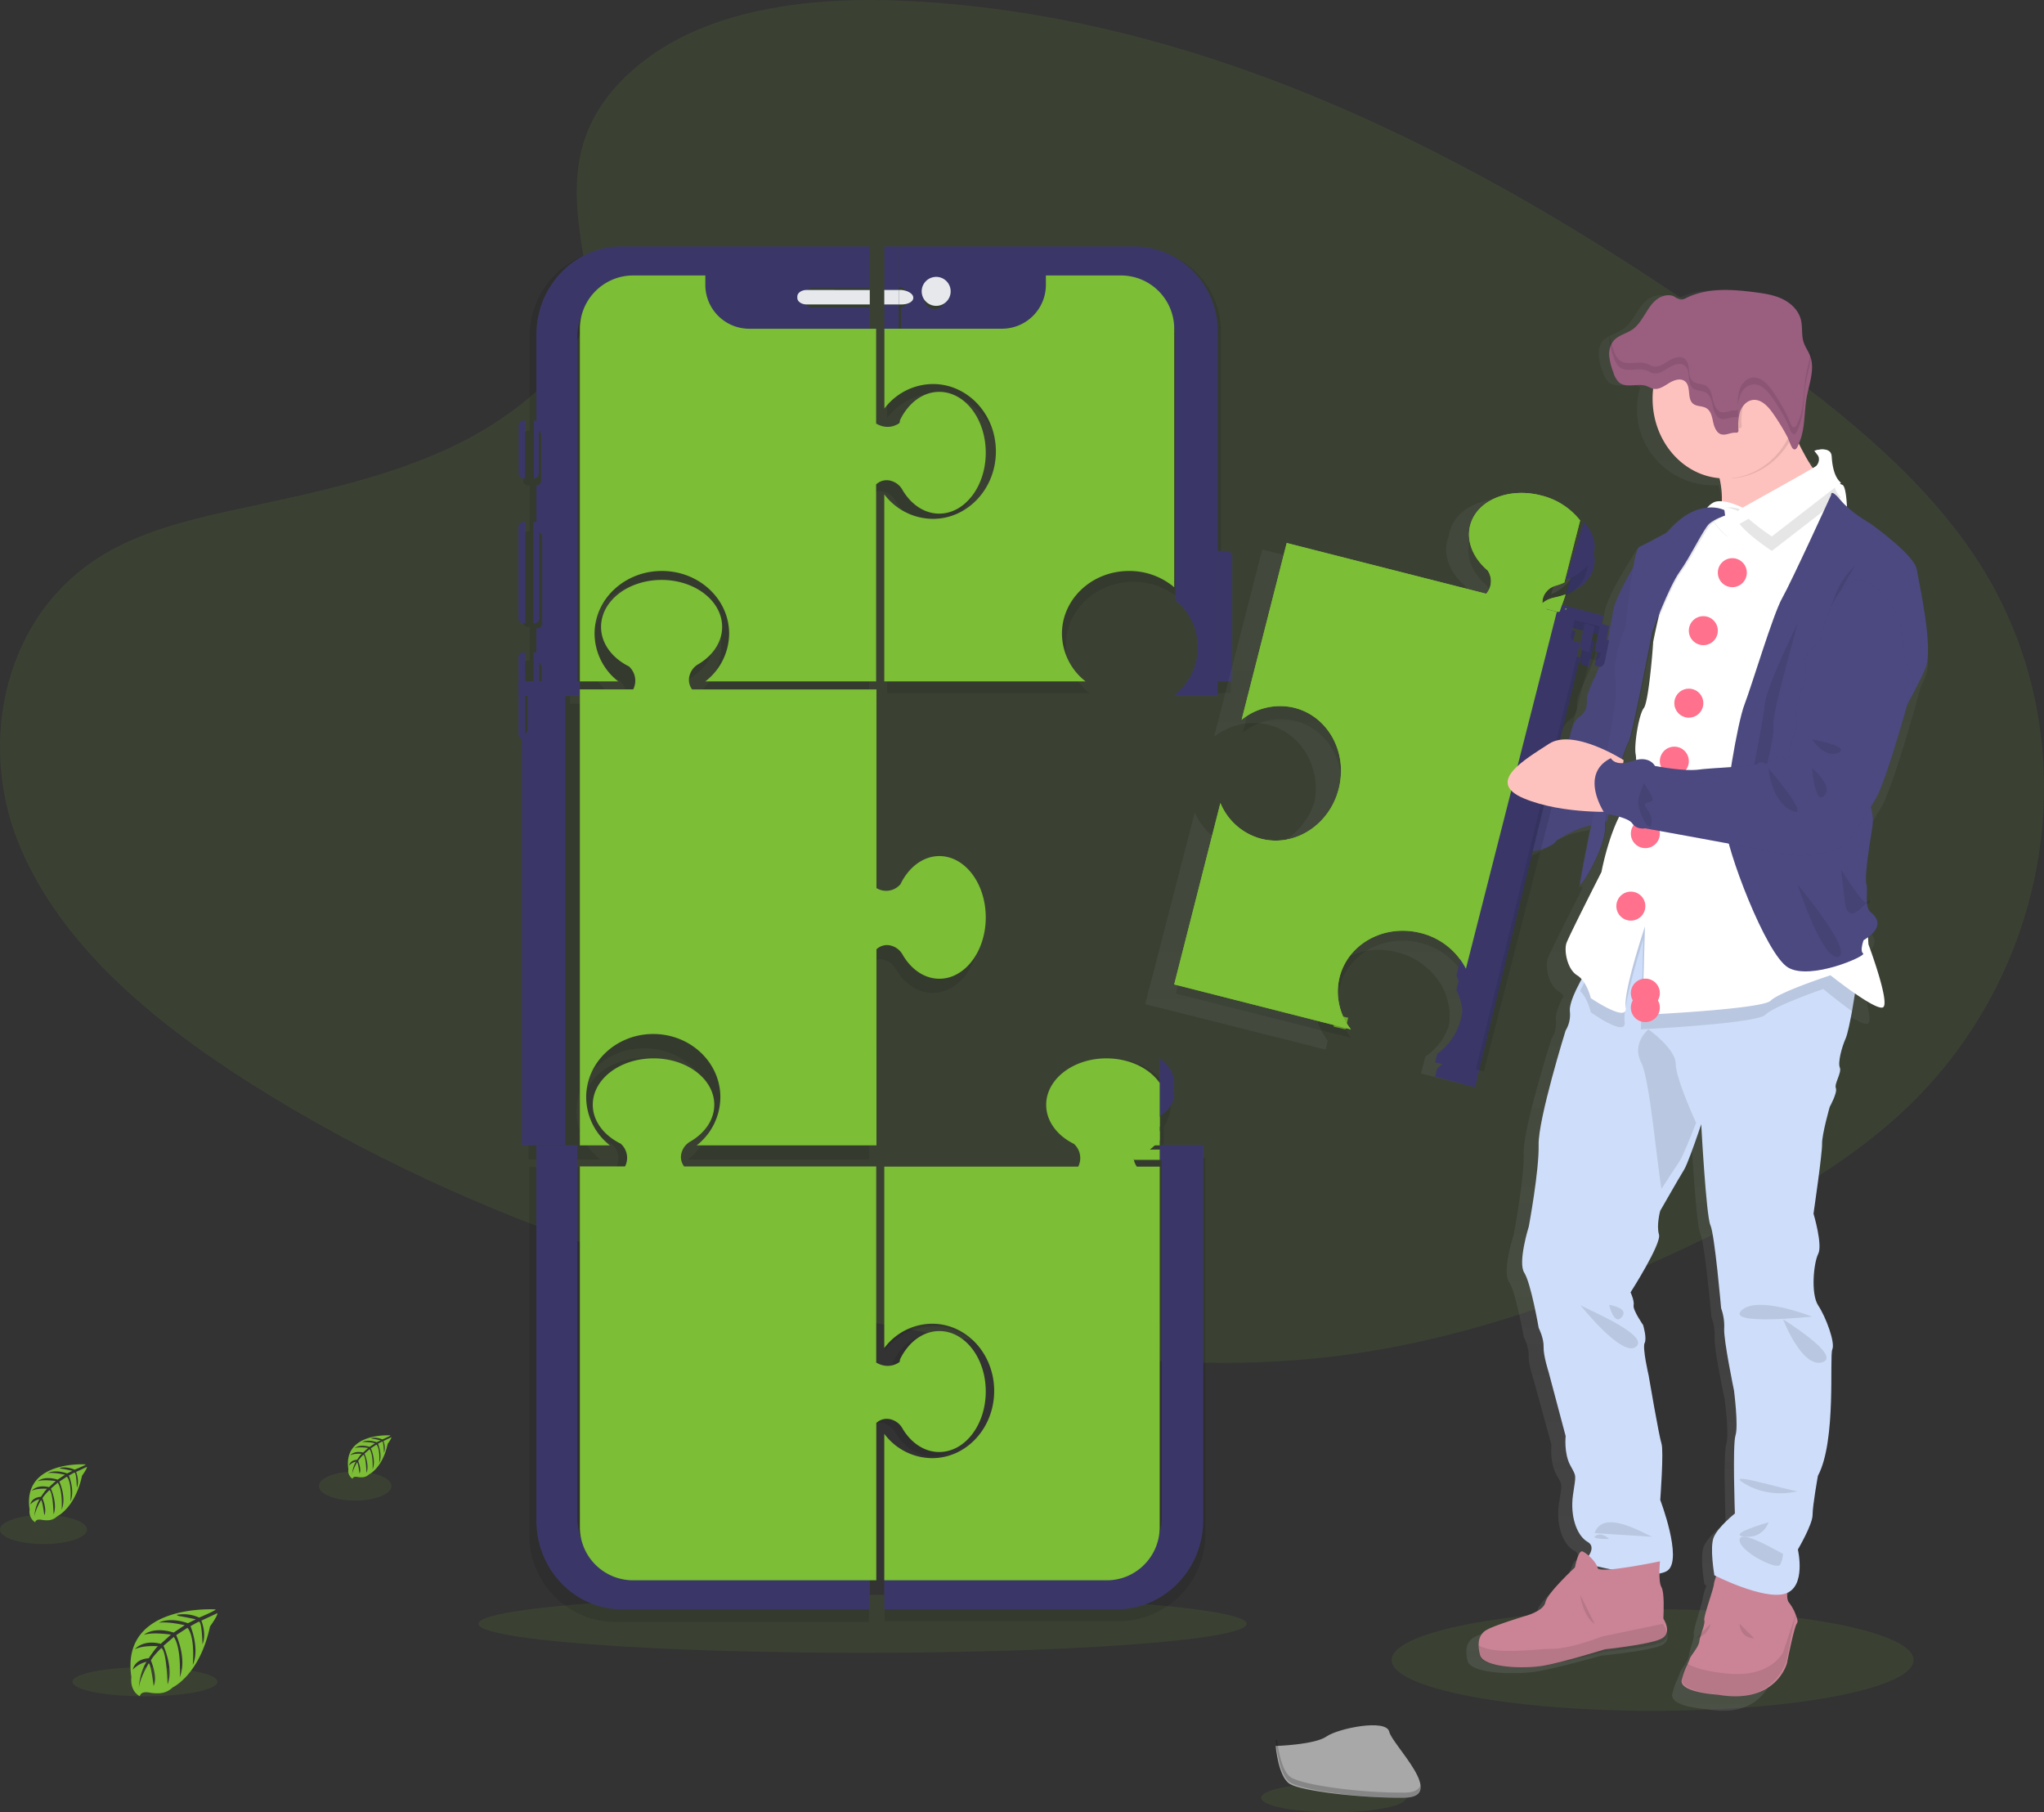 <svg xmlns="http://www.w3.org/2000/svg" width="141" height="125" viewBox="0 0 141 125">
    <rect x="0" y="0" width="141" height="125" fill="#333333" stroke="none"/>
    <defs>
        <linearGradient id="a" x1="50.018%" x2="50.018%" y1="100%" y2=".063%">
            <stop offset="0%" stop-color="gray" stop-opacity=".25"/>
            <stop offset="54%" stop-color="gray" stop-opacity=".12"/>
            <stop offset="100%" stop-color="gray" stop-opacity=".1"/>
        </linearGradient>
        <linearGradient id="b" x1="50.006%" x2="50.006%" y1="99.999%" y2="-.005%">
            <stop offset="0%" stop-color="gray" stop-opacity=".25"/>
            <stop offset="54%" stop-color="gray" stop-opacity=".12"/>
            <stop offset="100%" stop-color="gray" stop-opacity=".1"/>
        </linearGradient>
    </defs>
    <g fill="none" fill-rule="evenodd" transform="translate(-21 -7)">
        <ellipse cx="135" cy="121.5" fill="#7CBE35" opacity=".1" rx="18" ry="3.5"/>
        <ellipse cx="80.5" cy="119" fill="#7CBE35" opacity=".1" rx="26.5" ry="2"/>
        <path fill="#7CBE35" d="M64.535 11.927c4.785-4.324 12.296-5.204 19.127-4.86 21.472 1.078 40.853 11.593 57.618 23.48 6.072 4.31 12.044 8.942 15.983 14.87 8.02 12.064 5.641 28.783-5.51 38.716-3.795 3.386-8.393 5.973-13.116 8.271-8.395 4.087-17.458 7.367-26.982 8.3-6.795.667-13.674.125-20.43-.803-18.872-2.596-37.397-8.335-52.92-18.154-6.81-4.31-13.23-9.66-16.037-16.624-2.807-6.964-1.01-15.796 5.943-19.92 2.885-1.705 6.315-2.474 9.682-3.198 4.955-1.065 9.99-2.115 14.463-4.279 4.62-2.238 10.086-6.562 9.175-11.509-.987-5.312-1.775-9.973 3.004-14.29z" opacity=".1"/>
        <path fill="#7CBE35" d="M46 33h-1"/>
        <g fill="#000" opacity=".1">
            <path d="M82.752 105.79c.59 1.007 1.514 1.656 2.556 1.656 1.779 0 3.226-1.893 3.226-4.229 0-2.336-1.452-4.213-3.226-4.213-.837 0-1.6.42-2.174 1.109a4.18 4.18 0 0 0-.548.862l-.03.183s-.687.59-1.623.048V87.508h-13.32a1.083 1.083 0 0 1-.162-1.008c.1-.314.315-.577.6-.736 1.004-.592 1.652-1.52 1.652-2.566 0-1.786-1.886-3.239-4.212-3.239-2.325 0-4.212 1.448-4.212 3.239 0 .84.42 1.608 1.106 2.183.263.218.55.402.858.55l.018.03a1.32 1.32 0 0 1 .256 1.542H57.51v25.367c0 3.322 2.682 6.014 5.99 6.014h17.438v-13.46c.29-.276.71-.366 1.086-.231.31.098.57.311.728.596z"/>
            <path d="M60.333 86.975h2.086a4.233 4.233 0 0 1-1.645-3.318c0-2.404 2.09-4.352 4.665-4.352 2.576 0 4.667 1.948 4.667 4.352a4.233 4.233 0 0 1-1.646 3.318h12.504V73.46c.291-.273.71-.362 1.086-.231.313.099.575.315.734.603.588 1.007 1.513 1.656 2.556 1.656 1.779 0 3.226-1.892 3.226-4.227 0-2.335-1.441-4.229-3.226-4.229-.839 0-1.602.421-2.175 1.11-.217.263-.4.553-.548.861l-.03.019a1.308 1.308 0 0 1-1.623.217V55.544H68.139a1.083 1.083 0 0 1-.16-1.008 1.28 1.28 0 0 1 .6-.736c1.003-.59 1.65-1.52 1.65-2.566 0-1.786-1.885-3.239-4.21-3.239-2.326 0-4.213 1.448-4.213 3.239 0 .842.42 1.608 1.105 2.184.263.217.551.402.858.55l.019.03a1.32 1.32 0 0 1 .256 1.542h-3.71v-.694h2.74a4.231 4.231 0 0 1-1.644-3.311c0-2.405 2.089-4.354 4.666-4.354 2.578 0 4.665 1.95 4.665 4.354a4.231 4.231 0 0 1-1.65 3.315h11.842V41.17c.29-.275.71-.364 1.088-.23.312.1.574.315.732.603.589 1.007 1.515 1.656 2.556 1.656 1.78 0 3.226-1.892 3.226-4.229 0-2.336-1.44-4.227-3.226-4.227-.838 0-1.602.42-2.175 1.109a4.18 4.18 0 0 0-.548.862l-.03.183s-.686.59-1.623.048V24.187h-17.43c-3.308 0-5.99 2.692-5.99 6.014v6.511h-.09a.352.352 0 0 0-.352.354v3.084c0 .195.157.352.351.353h.091v3.15h-.118a.354.354 0 0 0-.354.353v5.89c.001.195.16.352.354.352h.118v2.314h-.097a.352.352 0 0 0-.352.353v1.897h-.076v3.997a.352.352 0 0 0 .351.353h.105v27.813h2.87z"/>
            <path d="M105.912 46.029a.354.354 0 0 0-.351-.355h-.212v-.387h-.115V29.904a5.794 5.794 0 0 0-1.687-4.09 5.747 5.747 0 0 0-4.074-1.694h-17.28v11.721a4.257 4.257 0 0 1 3.38-1.704c2.412 0 4.37 2.099 4.37 4.687s-1.958 4.686-4.37 4.686a4.254 4.254 0 0 1-3.38-1.704v13.006H96.17a4.242 4.242 0 0 1-1.642-3.32c0-2.408 2.084-4.359 4.657-4.359a4.82 4.82 0 0 1 3.129 1.132 4.127 4.127 0 0 1 1.542 3.22 4.127 4.127 0 0 1-1.542 3.219v.103h3.034v-.01h.563v-8.768zM101.272 86.282V84.74c.063-.093.121-.19.174-.289a2.534 2.534 0 0 0 .172-2.065 2.78 2.78 0 0 0-.346-.675c-.708-1.023-2.107-1.72-3.72-1.72-2.327 0-4.212 1.449-4.212 3.239 0 .842.42 1.609 1.104 2.184.263.217.552.402.859.55l.018.03a1.32 1.32 0 0 1 .257 1.542H82.027v12.646a4.205 4.205 0 0 1 3.344-1.696c2.395 0 4.335 2.097 4.335 4.683 0 2.587-1.94 4.685-4.335 4.685a4.205 4.205 0 0 1-3.344-1.696v10.208h15.55a3.703 3.703 0 0 0 3.695-3.701V87.54v25.107c0 2.049-1.655 3.71-3.696 3.71h-15.55v2.468h16.13c3.308 0 5.99-2.693 5.99-6.015V86.877h-2.874v-.595z"/>
        </g>
        <path fill="#3A3768" d="M64.45 115.476c-2.004 0-3.629-1.695-3.629-3.785V86H58v25.866c0 3.388 2.633 6.134 5.881 6.134H81v-2.517l-16.55-.007z"/>
        <path fill="#7CBE35" d="M82.519 104.922c.31.098.572.31.729.596.587.994 1.507 1.635 2.543 1.635 1.77 0 3.209-1.868 3.209-4.176s-1.438-4.167-3.203-4.167c-.833 0-1.593.414-2.163 1.095-.216.26-.399.546-.545.851l-.03.181s-.684.582-1.615.048v-13.53H68.192a1.063 1.063 0 0 1-.16-.995c.098-.31.312-.57.597-.727.998-.585 1.643-1.502 1.643-2.534 0-1.764-1.877-3.199-4.19-3.199-2.314 0-4.191 1.43-4.191 3.199 0 .83.417 1.588 1.1 2.156.261.215.548.397.853.543l.018.03c.412.397.515 1.015.256 1.523H61v24.884A3.67 3.67 0 0 0 64.677 116h16.772v-10.85a1.059 1.059 0 0 1 1.07-.228z"/>
        <path fill="#3A3768" d="M56.774 54h1v1h-1zM58 54h3v1h-3z"/>
        <path fill="#3A3768" d="M57.812 54h1v1h-1zM57.125 58h.103v-4h-.456v3.608c0 .105.037.206.103.28a.327.327 0 0 0 .25.112z"/>
        <path fill="#3A3768" d="M60 54h-2.602v3.311a.356.356 0 0 1-.108.255.371.371 0 0 1-.261.105H57V86h3V54z"/>
        <path fill="#3A3768" d="M57.812 58h.027a.33.33 0 0 0 .247-.114.418.418 0 0 0 .102-.278V54h-.376v4z"/>
        <path fill="#7CBE35" d="M61.437 82.675c0-2.406 2.072-4.355 4.627-4.355 2.554 0 4.628 1.95 4.628 4.355A4.248 4.248 0 0 1 69.06 86h12.4V72.478a1.056 1.056 0 0 1 1.078-.231c.31.1.57.315.728.603.583 1.008 1.5 1.658 2.535 1.658 1.764 0 3.199-1.894 3.199-4.23 0-2.336-1.429-4.23-3.2-4.23-.83 0-1.588.42-2.156 1.109a4.27 4.27 0 0 0-.544.862l-.03.019c-.42.444-1.088.535-1.61.217V54.553H68.743a1.091 1.091 0 0 1-.16-1.009c.098-.314.311-.577.596-.736.994-.591 1.636-1.521 1.636-2.568 0-1.786-1.87-3.24-4.176-3.24s-4.177 1.449-4.177 3.24c0 .843.416 1.61 1.095 2.185.261.218.547.403.852.551l.018.03c.41.401.513 1.027.255 1.542H61V86h2.069a4.248 4.248 0 0 1-1.632-3.325z"/>
        <path fill="#3A3768" d="M58.188 52.307a.29.29 0 0 0-.102-.218.373.373 0 0 0-.247-.089h-.027v2h.376v-1.693zM57.205 36h-.076c-.092 0-.18.04-.246.11a.386.386 0 0 0-.102.263v3.254c.001.206.156.372.348.373h.09v-3.998L57.205 36zM57.116 43c-.192 0-.348.168-.35.375v6.25c.002.207.158.375.35.375h.117v-7h-.117zM57.219 52h-.099c-.192 0-.348.137-.348.307V54h.456l-.01-2z"/>
        <path fill="#3A3768" d="M58.003 30.079v6.583a.35.35 0 0 1 .332.355v3.118a.352.352 0 0 1-.332.356v3.184h.053a.34.34 0 0 1 .244.104.363.363 0 0 1 .101.253v5.954a.351.351 0 0 1-.345.357H58v2.339h.027c.191 0 .346.16.347.357V55h2.447V30.257c0-2.071 1.623-3.75 3.626-3.751h4.917v.651c0 1.706 1.337 3.089 2.986 3.089H81v-2.04h-3.982a.597.597 0 0 1-.583-.6v-.13c0-.334.261-.603.583-.604h3.974V24H63.88c-3.246.002-5.876 2.723-5.877 6.079z"/>
        <path fill="#3A3768" d="M58.167 39.63v-3.259c0-.2-.148-.364-.334-.371v4c.186-.008.333-.17.334-.37zM58.202 49.625v-6.25a.39.39 0 0 0-.102-.265.336.336 0 0 0-.246-.11h-.056v7h.053a.336.336 0 0 0 .248-.109.39.39 0 0 0 .103-.266z"/>
        <path fill="#7CBE35" d="M62.015 50.707c0-2.388 2.078-4.325 4.642-4.325 2.564 0 4.641 1.937 4.641 4.325A4.2 4.2 0 0 1 69.655 54h11.782V40.413c.29-.274.707-.363 1.082-.23.31.099.571.313.73.599.584 1 1.506 1.645 2.542 1.645 1.77 0 3.209-1.88 3.209-4.2 0-2.32-1.433-4.199-3.21-4.199-.833 0-1.593.417-2.163 1.102-.216.262-.4.55-.545.856l-.03.182s-.683.585-1.615.048v-6.541h-8.762a3.03 3.03 0 0 1-3.02-3.035V26h-4.98c-.975 0-1.911.39-2.6 1.082A3.69 3.69 0 0 0 61 29.69V54h2.65a4.2 4.2 0 0 1-1.635-3.293z"/>
        <path fill="#E6E8EC" d="M76.64 27c-.353 0-.64.201-.64.449v.1c0 .249.287.45.64.451H81v-.997L76.64 27z"/>
        <path fill="#3A3768" d="M104 45.387V55h1V45h-.54c-.254 0-.46.173-.46.387zM82 24h1v3h-1zM82 28h1v2h-1z"/>
        <path fill="#E6E8EC" d="M82 27h1v1h-1z"/>
        <path fill="#3A3768" d="M105.45 45H105v9h1v-8.65c0-.193-.245-.35-.55-.35z"/>
        <path fill="#3A3768" fill-rule="nonzero" d="M83.152 26.804c.328.075.616.68.616.68v.13s-.29.603-.616.592v2.026h6.953c1.684-.001 3.048-1.383 3.048-3.088v-.651h5.231c2.04.004 3.693 1.68 3.693 3.747V48.39a4.183 4.183 0 0 1 1.545 3.252 4.183 4.183 0 0 1-1.545 3.253V55h2.154v-9.144c0-.012.005-.024.013-.032a.044.044 0 0 1 .033-.013H105V29.842c0-1.55-.607-3.036-1.69-4.131A5.732 5.732 0 0 0 99.23 24H83v2.804h.152zm2.33-.014c.414 0 .749.34.749.759a.754.754 0 0 1-.75.759.754.754 0 0 1-.749-.759c0-.419.336-.759.75-.759z"/>
        <path fill="#7CBE35" d="M85.357 33.488c2.398 0 4.342 2.082 4.342 4.65 0 2.567-1.944 4.65-4.342 4.65A4.228 4.228 0 0 1 82 41.097V54h13.888a4.207 4.207 0 0 1-1.632-3.294c0-2.389 2.071-4.324 4.628-4.324A4.792 4.792 0 0 1 102 47.506V29.68A3.675 3.675 0 0 0 98.337 26h-5.189v.64a3.029 3.029 0 0 1-3.023 3.032h-8.117v5.508a4.231 4.231 0 0 1 3.35-1.692z"/>
        <path fill="#E6E8EC" d="M83.2 28c.427 0 .779-.185.8-.422v-.094c-.048-.24-.372-.437-.8-.484H83v1h.2z"/>
        <ellipse cx="85.58" cy="27.097" fill="#E6E8EC" rx="1" ry="1" transform="rotate(-9.22 85.58 27.097)"/>
        <path fill="#3A3768" d="M101 85v-1.687c1.333-.988 1.333-2.325 0-3.313v5zM101 86h3v1h-3z"/>
        <path fill="#7CBE35" d="M99.726 85.13c-.315.17-.551.452-.66.788-.13.367-.064.773.177 1.082H101v-.71h-.675c.245-.192.47-.405.675-.638V84c-.336.463-.77.848-1.274 1.13z"/>
        <path fill="#7CBE35" d="M100 86h1v-1c-.303.365-.638.7-1 1z"/>
        <path fill="#3A3768" d="M102 82.5c-.008-.538-.357-1.062-1-1.5v3c.642-.438.991-.961 1-1.5zM104 86v25.85c0 3.396-2.668 6.15-5.958 6.15H82v-2.523h15.466c2.03 0 3.676-1.7 3.676-3.795V86H104z"/>
        <path fill="#7CBE35" d="M99.262 86.469c.098-.31.31-.571.593-.728A3.6 3.6 0 0 0 101 84.698v-2.996C100.3 80.69 98.92 80 97.327 80c-2.297 0-4.158 1.433-4.158 3.205 0 .834.414 1.592 1.09 2.162.26.215.545.398.848.544l.018.03a1.31 1.31 0 0 1 .253 1.526H82v12.516c.779-1.05 2-1.67 3.301-1.68 2.365 0 4.28 2.077 4.28 4.636 0 2.56-1.915 4.637-4.28 4.637A4.148 4.148 0 0 1 82 105.897V116h15.351c2.012 0 3.644-1.639 3.649-3.663V87.468h-1.574a1.074 1.074 0 0 1-.164-1z"/>
        <path fill="url(#a)" d="M128 48c.882-.393 1.535-1.055 1.757-1.903.027-.103.047-.207.06-.313.04-.098.074-.197.102-.299.222-.851-.023-1.732-.604-2.485l-1.155 4.382L128 48z"/>
        <path fill="url(#b)" fill-rule="nonzero" d="M153.18 46.634c-.173-1.031-3.39-3.266-3.39-3.266s-1.422-.771-2.174-1.663c-.481-.567-.632-.56-.678-.484a.227.227 0 0 0-.104-.035c-.03-.022-.059-.042-.086-.065a.209.209 0 0 0-.12-.211c-.037-.022-.074-.05-.11-.076-.244-.415-.331-1.002-.36-1.514-.036-.646-.762-.484-1.01-.412-.17-.324-.336-.66-.493-.996.069-.11.127-.226.172-.347.448-.986.35-2.116.545-3.159.14-.754.433-1.542.375-2.276v-.054.011a1.971 1.971 0 0 0-.124-.537c-.13-.33-.354-.617-.457-.957-.163-.498-.059-1.047-.195-1.552-.169-.638-.702-1.132-1.305-1.414-.603-.282-1.275-.38-1.936-.463-1.653-.21-3.41-.334-4.917.369a.875.875 0 0 1-.457.125 1.395 1.395 0 0 1-.418-.196c-.405-.204-.913-.074-1.276.197-.363.272-.61.664-.848 1.043-.24.38-.502.771-.876 1.02-.44.297-1.022.397-1.371.798-.156.19-.254.421-.284.666v-.01a.852.852 0 0 0 0 .087v.324c.05.377.148.745.294 1.095.07.261.208.499.4.688.53.437 1.37.025 2.01.268.057.02.11.047.163.071 0 .025-.017.05-.024.076-.137.471-.206.96-.206 1.451 0 2.896 2.375 5.243 5.304 5.243.11 0 .218 0 .326-.012l.046.171c.163.64.214 1.304.152 1.962l-.032-.287a1.394 1.394 0 0 0-.22-.085 1.949 1.949 0 0 0-.659-.102c-.72-.009-1.805.284-2.962 1.706 0 0-1.478.831-1.912 1.032a.206.206 0 0 0-.08.092s-1.977 3.021-2.18 4.17a216.447 216.447 0 0 1-.458 2.468s-.493 1.49-.812 2.15c-.318.66-.609 1.289-.636 1.576-.028.287.115.916-.494 1.317-.61.4-.762 1.49-.762 1.49s-.304.29-.735.656h-.015l1.591-6.179.285.072a.363.363 0 0 0 .437-.257l.322-1.252.13-.498.025-.102.188-.727-.634-.154-.742-.186-2.096-.536.183-.709.152-.601.958-3.723.153-.6c-.61-.799-1.58-1.448-2.773-1.749-2.3-.578-4.527.363-4.975 2.1a2.393 2.393 0 0 0-.06.309 2.51 2.51 0 0 0-.134 1.373c.092.48.292.932.584 1.321.206.278.445.53.712.748l.01.034c.113.187.182.398.2.617v.095c-.051.094-.113.18-.183.26l-14.054-3.537-.152.6-3.165 12.314a4.57 4.57 0 0 1 1.965-.886l.071-.013a4.195 4.195 0 0 1 1.703.071c1.776.448 3.004 1.979 3.233 3.78a4.894 4.894 0 0 1-.053 1.558c-.762 2.34-3.102 3.755-5.375 3.183a4.28 4.28 0 0 1-2.879-2.49l-.152.6L100 76.259l12.447 3.133.134-.606h.02a4.225 4.225 0 0 1-.86-3.334c0-.02.013-.038.02-.058.015-.045.032-.088.049-.132a4.27 4.27 0 0 1 .63-1.071c.22-.27.47-.51.745-.719l.089-.065c.1-.072.204-.142.304-.206a4.891 4.891 0 0 1 2.585-.686c.401.005.8.056 1.189.154 1.2.292 2.25 1.03 2.938 2.068a4.26 4.26 0 0 1 .68 1.841c.048.393.038.79-.03 1.18a4.191 4.191 0 0 1-1.611 2.11l-.153.58h.017l-.023.018-.152.578 2.842.716 4.026-15.584c1.087-.128 1.643-.617 1.643-.688 0-.07 1.305-.803 2.029-1.004.359-.098.775-.17 1.105-.24-.39 1.96-.761 3.855-.728 3.966.01.043.081-.025.188-.173a.843.843 0 0 0-.014.173c0 .03.041.008.094-.052l-.007.037s-2.26 4.427-2.437 4.935c-.177.507.042 1.805.738 2.236.135.086.256.194.357.319l-.082.165c-.26.532-.49 1.124-.448 1.493.054.466-.054.937-.305 1.332 0 0-1.957 6.124-1.913 7.887.044 1.763-.696 5.63-.696 5.63s-.805 2.492-.326 3.202c.478.71 1.022 3.804 1.022 3.804s.37.71.347 1.311c-.023.602.349 1.697.349 1.697l1.219 4.447s-.131 1.183.326 2.02c.456.838.412.58.194 2.042-.217 1.462.262 2.815 1.044 3.239.305.166.32.42.225.67-.2-.08-.365.338-.464.676l-.1.097.066.017c-.042.154-.067.284-.067.284s-2.042 1.72-2.173 2.343c-.131.623-1.566.945-1.566.945s-2.174.601-2.742.902c-.331.152-.559.469-.6.834-.026.284 0 .57.079.842.216.88 3.26.967 4.722.731 1.462-.236 4.477-1.096 4.477-1.096s3.174-.309 4.113-.688c.938-.38.195-1.376.195-1.376v-.092c.022-.36.088-1.663-.137-2.005-.17-.265-.165-.925-.14-1.345.635-1.156-.729-4.626-.729-4.626s.26-3.393.087-3.89c-.174-.496-.914-4.706-.914-4.706s-.457-1.912-.282-2.235c.175-.322-.11-1.247-.11-1.247s-.744-1.029-.677-1.353c.067-.324-.218-.902-.218-.902s2.218-3.353 2.021-3.976c-.196-.623.089-1.633.089-1.633l.609-1.044c.411-.697.914-1.531 1.078-1.792.214-.331.727-1.743 1.013-2.555l.205-.583s.347 6.323.652 6.963c.304.64.761 5.738.761 5.738.17.453.243.936.218 1.419-.043.794.696 4.255.696 4.255s.326 2.449.108 3.093c-.218.645-.042 5.398-.042 5.398s-1.196.925-1.5 1.633c-.305.708.042 2.643.042 2.643l.14.067a4.114 4.114 0 0 0-.248.835c-.043.41-.696 2.258-.631 2.516.066.257-.282 1.053-.326 1.46-.044.407-.586 1.01-.63 1.226a5.295 5.295 0 0 1-.24.566 5.445 5.445 0 0 0-.282.873c-.217.904 2.37 1.053 2.37 1.053 3.826.71 4.522-2.191 4.522-2.191s.478-2.579.652-2.776a.312.312 0 0 0 .029-.245 3.288 3.288 0 0 0-.552-1.214c-.122-.143-.13-.512-.11-.842.111-.01.22-.032.328-.062 1.543-.45.914-3.052.914-3.052s1.043-1.718 1.043-2.384c0-.666.37-2.708.37-2.708 1.327-2.407.805-8.252 1.023-8.725.218-.474-.457-2.235-1.001-3.03-.544-.796-.326-2.945 0-3.568.326-.623-.326-2.776-.326-2.776s.63-4.163.61-4.814c-.022-.651.543-2.557.543-2.557s.565-.989.434-1.29c-.13-.3.434-1.079.284-1.418-.151-.34.129-1.397.412-2.02.145-.32.325-1.199.457-1.98.016-.087.03-.173.044-.258.634.405 1.22.708 1.426.626.389-.154-.23-2.16-.653-3.408.073-.056.103-.097.073-.116-.26-.173.029-.947.029-.947 1.537-.916 1.014-1.604.522-2.005-.492-.4-.173-1.542-.32-2.004-.146-.463.176-2.55.436-4.069.054-.33.052-.667-.008-.996.28-.43.567-.88.82-1.297.868-1.432 2.724-8.252 2.724-8.252l-.013-.035c.182-.363.317-.657.39-.853.562-1.48-.481-5.953-.655-6.988zm-13.508-3.926l.04-.019v.033l-.04-.014zm-8.434 73.152a.689.689 0 0 1-.276-.055l.276.055z"/>
        <path fill="#FEC2BE" d="M115.44 65.439c1.368.506 4.547.561 5.96.561h.694l.906-1.8-.906-1.5s-.83-.223-1.934-.418c-1.629-.285-3.857-.509-4.92.133-1.78 1.075-1.581 2.364.2 3.024z"/>
        <path fill="#000" d="M121.309 66h.734l.957-1.936-.956-1.614s-.878-.24-2.044-.45c.947.69 3.223 2.195 1.309 4z" opacity=".1"/>
        <path fill="#4C4981" d="M134.679 45.42l-.357-.42s-1.84 2.962-2.034 4.08c-.193 1.118-.446 2.402-.446 2.402s-.466 1.454-.77 2.096c-.303.642-.576 1.257-.603 1.537-.026.28.11.894-.468 1.285-.578.392-.713 1.454-.713 1.454s-2.09 2.067-3.189 2.115c-1.1.049-4.259.615-4.149 1.174.11.56-1.318.893-1.896 1.034-.578.14 3.715 1.813 1.21 3.968 0 0 1.593.335 1.758.725.165.39 1.84-.222 1.84-.222s.359-.867 1.595-.923c1.236-.056 1.868-.615 1.868-.698 0-.083 1.236-.783 1.932-.978.695-.195 1.593-.28 1.621-.476.028-.196 4.122-18.16 4.122-18.16l-1.321.007z"/>
        <path fill="#000" d="M134.679 45.42l-.357-.42s-1.84 2.962-2.034 4.08c-.193 1.118-.446 2.402-.446 2.402s-.466 1.454-.77 2.096c-.303.642-.576 1.257-.603 1.537-.026.28.11.894-.468 1.285-.578.392-.713 1.454-.713 1.454s-2.09 2.067-3.189 2.115c-1.1.049-4.259.615-4.149 1.174.11.56-1.318.893-1.896 1.034-.578.14 3.715 1.813 1.21 3.968 0 0 1.593.335 1.758.725.165.39 1.84-.222 1.84-.222s.359-.867 1.595-.923c1.236-.056 1.868-.615 1.868-.698 0-.083 1.236-.783 1.932-.978.695-.195 1.593-.28 1.621-.476.028-.196 4.122-18.16 4.122-18.16l-1.321.007z" opacity=".05"/>
        <path fill="#CA8496" d="M139.503 123.89c4.032.702 4.765-2.17 4.765-2.17s.504-2.553.687-2.745a.288.288 0 0 0 .031-.242 3.23 3.23 0 0 0-.581-1.202c-.251-.276-.046-1.425-.046-1.425L139.687 115s-.413.871-.458 1.276c-.044.405-.733 2.233-.66 2.49.072.255-.298 1.04-.344 1.446-.046.404-.618 1-.66 1.211-.072.192-.157.38-.253.562-.124.28-.224.568-.297.863-.237.893 2.488 1.041 2.488 1.041z"/>
        <path fill="#000" d="M139.508 123.874c4.028.8 4.76-2.472 4.76-2.472s.504-2.908.687-3.126a.368.368 0 0 0 .031-.276l-.97 2.942s-.8 1.768-3.775 1.503c-1.693-.152-2.526-.484-2.93-.743a6.674 6.674 0 0 0-.297.984c-.228 1.019 2.494 1.188 2.494 1.188z" opacity=".1"/>
        <path fill="#000" d="M142 120s-.936.029-1-1l1 1z" opacity=".1"/>
        <path fill="#7CBE35" d="M113.128 77l.872.201-.191.799-.809-.185z"/>
        <path fill="#000" d="M113.128 77l.872.201-.191.799-.809-.185z" opacity=".1"/>
        <path fill="#3A3768" d="M130.666 50.617l.181-.72.614.158-.181.72zM127.908 49.908l.182-.72 2.037.524-.182.72z"/>
        <path fill="#3A3768" d="M129.944 50.433l.182-.72.72.185-.182.72z"/>
        <path fill="#7CBE35" d="M128.589 49.189c-.065.023-.128.047-.19.067l.157.03-.243.714-1.201-.23c-.185-.329-.139-.705.124-1.003.228-.277.591-.477 1.012-.557.258-.056.509-.126.752-.21l-.411 1.189z"/>
        <path fill="#3A3768" d="M131 52.9l.273.087c.09.028.184.011.263-.047a.426.426 0 0 0 .159-.26l.305-1.495-.604-.185-.396 1.9zM130.909 46.265c-.244.774-.952 1.378-1.909 1.735l1.254-4c.635.687.902 1.491.655 2.265zM129.618 52.25a.362.362 0 0 1-.25-.439l.312-1.274-2.029-.537-6.188 25.288c.93 1.886.365 4.197-1.32 5.39l-.143.59 2.745.732L130 52.356l-.382-.107zM130.01 52.406c-.045.212.063.428.24.483l.368.111.382-1.79-.69-.21-.3 1.406z"/>
        <path fill="#7CBE35" d="M127.574 47.95c.174-.278.449-.479.767-.56a4.09 4.09 0 0 0 .568-.212L130 42.899a4.88 4.88 0 0 0-2.715-1.73c-2.251-.573-4.434.358-4.871 2.078-.207.811.01 1.653.534 2.377.2.275.434.523.695.74l.01.035c.304.49.25 1.122-.131 1.555l-13.76-3.501-3.106 12.188a4.214 4.214 0 0 1 3.645-.819c2.32.59 3.684 3.09 3.048 5.582-.635 2.492-3.023 4.036-5.342 3.454a4.209 4.209 0 0 1-2.82-2.465L102 74.901 114.189 78a4.196 4.196 0 0 1-.78-3.6c.591-2.316 3.091-3.681 5.587-3.046a4.799 4.799 0 0 1 3.123 2.458l6.273-24.62-.901-.23a1.073 1.073 0 0 1 .083-1.011z"/>
        <path fill="#7CBE35" d="M128.046 49.05l.025-.1c-.047.024-.094.048-.142.07l.117.03z"/>
        <g fill="#000" opacity=".1">
            <path fill-rule="nonzero" d="M131.243 50.18l-.72-.182-2.04-.515.027-.097.304-1.18a3.978 3.978 0 0 1-.565.208c-.316.08-.59.278-.761.553a1.457 1.457 0 0 0-.002 0c.173-.274.446-.473.762-.553.192-.056.38-.125.563-.209l1.083-4.217a4.845 4.845 0 0 0-2.694-1.705c-2.234-.566-4.4.352-4.834 2.048-.205.8.011 1.63.53 2.343.2.27.431.516.69.73l.011.033a1.283 1.283 0 0 1-.131 1.533l-13.654-3.45-3.08 12.013a4.202 4.202 0 0 1 3.62-.807c2.3.582 3.654 3.046 3.024 5.503-.63 2.456-3 3.978-5.301 3.404a4.168 4.168 0 0 1-2.798-2.43l-3.163 12.33 12.095 3.054a4.115 4.115 0 0 1-.774-3.549c.586-2.282 3.067-3.628 5.543-3.002a4.756 4.756 0 0 1 3.1 2.423 4.012 4.012 0 0 1-1.327 5.173l-.145.565 2.761.703 7.296-28.447.276.071a.351.351 0 0 0 .424-.251l.308-1.227.181-.71-.609-.155zm-2.808-.755c-.023.01-.046.023-.069.032l.069-.032zm-1.036.543l.904.228-.904-.228z"/>
            <path d="M130.453 46.376c.208-.816-.022-1.663-.565-2.388l-1.081 4.217c.83-.376 1.44-1.014 1.646-1.829z"/>
        </g>
        <path fill="#3A3768" d="M130.815 50.024l.181-.72.614.158-.181.72zM128.058 49.314l.181-.72 2.037.524-.182.72z"/>
        <path fill="#3A3768" d="M130.094 49.837l.181-.72.72.185-.181.72z"/>
        <path fill="#7CBE35" d="M128.592 49.184l-.19.069.156.029-.241.718-1.203-.23c-.188-.328-.142-.705.122-1.003.23-.277.593-.476 1.014-.557.257-.056.507-.126.75-.21l-.408 1.184z"/>
        <path fill="#3A3768" d="M131 51.9l.272.085c.088.03.183.014.262-.044a.426.426 0 0 0 .159-.263l.307-1.493-.597-.185-.403 1.9zM130.91 45.267c-.242.772-.95 1.376-1.91 1.733l1.256-4c.632.687.9 1.491.654 2.267zM129.617 51.247a.349.349 0 0 1-.213-.166.374.374 0 0 1-.037-.274l.303-1.273-2.02-.534-6.187 25.292c.933 1.886.367 4.2-1.32 5.39l-.143.59 2.747.728L130 51.348l-.383-.101zM130.01 51.404a.466.466 0 0 0 .036.302c.045.09.119.157.205.183l.365.111.384-1.791-.69-.209-.3 1.404z"/>
        <path fill="#7CBE35" d="M127.575 47.951c.174-.279.449-.48.767-.561.195-.056.385-.127.568-.212l1.09-4.28a4.878 4.878 0 0 0-2.714-1.73c-2.253-.571-4.434.358-4.873 2.08-.205.81.011 1.652.536 2.376.2.275.434.525.695.743l.011.032c.303.491.25 1.122-.132 1.555l-13.763-3.5-3.11 12.19a4.21 4.21 0 0 1 3.653-.818c2.318.589 3.684 3.089 3.049 5.583-.636 2.494-3.026 4.035-5.35 3.446a4.214 4.214 0 0 1-2.816-2.466L102 74.899 114.188 78a4.197 4.197 0 0 1-.778-3.601c.59-2.318 3.091-3.682 5.587-3.047 1.35.33 2.49 1.23 3.125 2.467l6.271-24.62-.91-.232a1.073 1.073 0 0 1 .092-1.016zM129.046 49.05l.025-.1c-.047.023-.095.048-.142.07l.117.03z"/>
        <path fill="#CEDDF9" d="M126.15 94.792c.457.708.993 3.801.993 3.801s.36.708.338 1.31c-.021.603.338 1.704.338 1.704l1.183 4.446s-.128 1.181.317 2.013c.445.831.4.579.19 2.04-.21 1.46.253 2.813 1.013 3.25.76.44-.338 1.44-.338 1.44s4.858 1.331 5.873.515c1.014-.816-.529-4.854-.529-4.854s.254-3.393.085-3.887c-.169-.494-.887-4.703-.887-4.703s-.444-1.912-.275-2.234c.17-.323-.105-1.24-.105-1.24s-.718-1.03-.655-1.353c.064-.322-.211-.9-.211-.9s2.15-3.361 1.96-3.991c-.19-.63.084-1.633.084-1.633l.6-1.043c.4-.697.884-1.532 1.047-1.792.208-.331.707-1.74.986-2.553l.198-.583s.338 6.315.633 6.96c.296.644.739 5.729.739 5.729.164.453.236.935.212 1.417-.043.794.676 4.252.676 4.252s.317 2.448.105 3.097c-.212.649-.043 5.392-.043 5.392s-1.162.929-1.457 1.632c-.296.703.042 2.632.042 2.632s3.38 1.72 4.874 1.269c1.494-.45.886-3.05.886-3.05s1.014-1.718 1.014-2.384c0-.666.369-2.7.369-2.7 1.288-2.404.781-8.245.993-8.717.212-.472-.445-2.235-.972-3.029-.527-.794-.317-2.942 0-3.562.317-.619-.326-2.773-.326-2.773s.61-4.167.591-4.811c-.018-.644.529-2.555.529-2.555s.548-.988.422-1.29c-.127-.302.421-1.073.274-1.417-.148-.344.128-1.394.402-2.013.14-.319.315-1.199.457-1.977.13-.742.225-1.394.225-1.394l-3.486-2.857-8.702-2.323L133.539 69l-3.19 5.11c-.226.373-.433.757-.62 1.15-.251.532-.475 1.123-.436 1.492.053.465-.05.935-.295 1.332 0 0-1.902 6.12-1.86 7.881.043 1.763-.676 5.626-.676 5.626s-.781 2.49-.312 3.2z"/>
        <path fill="#FEC2BE" d="M138.318 45c.142-.058 9.899-4.04 8.555-4.83-.797-.47-1.779-2.462-2.452-4.02-.469-1.088-.787-1.965-.787-1.965s-7.83-1.374-5.028 3.368c.442.728.774 1.515.988 2.337.799 3.23-1.211 5.05-1.276 5.11z"/>
        <path fill="#000" d="M139.566 37.62c.413.741.724 1.543.923 2.38 1.892-.142 3.556-1.401 4.32-3.27.073-.176.137-.356.191-.54-.438-1.108-.736-2.002-.736-2.002s-7.317-1.4-4.698 3.432z" opacity=".1"/>
        <path fill="#FEC2BE" d="M135 34.502c0 2.888 2.032 5.283 4.651 5.484 2.619.202 4.933-1.86 5.3-4.718.366-2.86-1.34-5.544-3.908-6.146-2.568-.602-5.122 1.082-5.848 3.857a6.015 6.015 0 0 0-.195 1.523z"/>
        <path fill="#000" d="M130 75.353c.532.506.736 1.47.736 1.47s2.5 1.787 2.333.654c-.167-1.134 1.291-5.713 1.291-5.713L134.194 78s7.995-.393 8.58-1.003c.583-.61 3.998-1.78 3.998-1.78s1.05.88 2.006 1.546c.127-.753.222-1.415.222-1.415l-3.437-2.9-8.58-2.359L133.757 69l-3.146 5.188c-.222.377-.426.766-.611 1.165z" opacity=".1"/>
        <path fill="#FFF" d="M129.793 74.27c.688.426.945 1.578.945 1.578s2.576 1.749 2.404.64c-.172-1.109 1.332-5.589 1.332-5.589L134.302 77s8.247-.381 8.846-.981c.599-.6 4.123-1.749 4.123-1.749s3.05 2.432 3.608 2.218c.557-.214-.988-4.35-.988-4.35l-1.587-24.23s.429-7.21-.215-7.467a.93.93 0 0 1-.271-.167c-.425-.379-.552-1.147-.589-1.793-.042-.77-1.073-.385-1.073-.385l.601.77-5.322 3.213-.046.028a5.903 5.903 0 0 0-.64-.288c-.464-.18-1.097-.349-1.508-.181-.23.116-.424.29-.563.504a6.322 6.322 0 0 0-.725 1.458l-1.928 3.24s-.988 4.307-.988 4.48c0 .174-.3 4.096-.644 4.522-.343.426-.687 2.559-.559 3.199.129.64-.215 3.03-.215 3.03-1.417 1.151-2.146 5.074-2.146 5.074s-2.239 4.399-2.415 4.906c-.177.508.048 1.8.735 2.22z"/>
        <path fill="#000" d="M141 43.132c.572.778 2.226 1.868 2.226 1.868L148 41.303c-.465-.383-.605-1.162-.645-1.817-.046-.779-1.177-.388-1.177-.388l.137.156a.654.654 0 0 1 .147.553.7.7 0 0 1-.352.47L141 43.132z" opacity=".1"/>
        <path fill="#FFF" d="M141 42.132c.572.778 2.226 1.868 2.226 1.868L148 40.302c-.465-.383-.605-1.161-.645-1.815-.046-.779-1.177-.39-1.177-.39l.137.156a.653.653 0 0 1 .147.553.699.699 0 0 1-.352.468L141 42.132z"/>
        <path fill="#000" d="M139 42.729c.53.74 1.28 1.58 1.245 1.158-.035-.42.447-1.35.755-1.765a1.935 1.935 0 0 0-1.47.048c-.216.128-.399.32-.53.559z" opacity=".1"/>
        <path fill="#FFF" d="M139 42.665c.543.778 1.312 1.657 1.276 1.217-.036-.44.408-1.156.724-1.592-.449-.209-1.06-.405-1.457-.209a1.514 1.514 0 0 0-.543.584z"/>
        <circle cx="140.5" cy="46.5" r="1" fill="#FF718D"/>
        <circle cx="137.5" cy="55.5" r="1" fill="#FF718D"/>
        <circle cx="134.5" cy="64.5" r="1" fill="#FF718D"/>
        <circle cx="134.5" cy="75.5" r="1" fill="#FF718D"/>
        <circle cx="138.5" cy="50.5" r="1" fill="#FF718D"/>
        <circle cx="136.5" cy="59.5" r="1" fill="#FF718D"/>
        <circle cx="133.5" cy="69.5" r="1" fill="#FF718D"/>
        <circle cx="134.5" cy="76.5" r="1" fill="#FF718D"/>
        <path fill="#000" d="M147.318 41.144s-.054-.498.655.36c.71.859 2.05 1.604 2.05 1.604s3.035 2.159 3.199 3.154c.164.994 1.147 5.312.628 6.75-.519 1.437-4.486 8.328-4.486 8.328s1.035 1.246.794 2.712c-.241 1.466-.547 3.486-.411 3.928.136.443-.164 1.549.295 1.936.46.388.957 1.047-.492 1.936 0 0-.273.748-.028.914.246.166-3.635 1.88-5.173.968-1.54-.913-4.287-8.216-4.346-9.848-.06-1.632.847-7.031 1.339-8.3.492-1.269 1.969-6.225 2.597-7.33.628-1.106 3.38-7.112 3.38-7.112z" opacity=".1"/>
        <path fill="#4C4981" d="M147.315 41.144s-.054-.498.657.36c.71.859 2.05 1.604 2.05 1.604s3.036 2.159 3.2 3.154c.164.994 1.147 5.312.628 6.75-.519 1.437-4.484 8.328-4.484 8.328s1.035 1.246.794 2.712c-.241 1.466-.547 3.486-.411 3.928.136.443-.164 1.549.296 1.936.46.388.956 1.047-.493 1.936 0 0-.273.748-.028.914.246.166-3.635 1.88-5.175.968-1.539-.913-4.287-8.216-4.346-9.848-.06-1.632.847-7.031 1.34-8.3.492-1.269 1.969-6.225 2.597-7.33.628-1.106 3.375-7.112 3.375-7.112z"/>
        <path fill="#000" d="M149 46s-2.07 3.007-1.998 5c0 0-.024-3.229 1.998-5zM145 50c0 .084-1.757 6.203-1.665 6.97.091.766-.516 3.03-.516 3.03l-.819-.198s.635-3.145.757-4.306C142.877 54.334 145 50 145 50zM145 68c.057.089 3.887 4.656 2.809 4.985C146.73 73.315 145 68 145 68zM148 67c.098.054 1.789 2.993 1.984 2.207.195-.786-1.454 2.15-1.72-.027L148 67zM139.936 42.187s-1.679-.97-3.788 1.512c0 0-1.536.828-1.987 1.028-.451.2-.964 5.508-.964 5.508s-.994 2.283-.723 3.596c.27 1.314-.782 5.821-.782 5.821s-1.75 8.103-1.69 8.334c.058.232 1.776-2.54 1.747-3.91-.03-1.37 1.445-5.65 1.656-5.908.212-.258 1.657-7.59 1.657-7.59s1.174-3.111 1.927-4.14c.752-1.027 1.687-2.967 2.078-3.31.281-.23.595-.423.933-.57l-.064-.371z" opacity=".1"/>
        <path fill="#4C4981" d="M139.952 42.187s-1.848-.97-3.918 1.512c0 0-1.509.828-1.952 1.028-.443.2-.946 5.508-.946 5.508s-.976 2.283-.71 3.596c.265 1.314-.768 5.822-.768 5.822s-1.716 8.105-1.657 8.334c.06.228 1.745-2.54 1.716-3.911-.029-1.37 1.419-5.65 1.626-5.908.208-.258 1.631-7.59 1.631-7.59s1.153-3.111 1.892-4.14c.739-1.027 1.657-2.967 2.04-3.31.384-.342 1.094-.57 1.094-.57l-.048-.371z"/>
        <path fill="#FEC2BE" d="M133 59.428s-3.469-2.22-5.146-1.124c-1.678 1.096-4.415 2.648-1.72 3.771 2.694 1.124 6.428.908 6.428.908l.438-3.555z"/>
        <path fill="#000" d="M134.217 80.3c.586 1.137 1.072 6.88 1.398 8.7.47-.73 1.038-1.606 1.229-1.878.243-.348.829-1.825 1.156-2.677-.373-.825-1.404-3.189-1.404-4.059 0-1.058-1.884-2.386-1.884-2.386s-1.188.95-.495 2.3zM146 97.813s-3.754-1.495-4.863-.43c-1.109 1.063 4.863.43 4.863.43z" opacity=".1"/>
        <path fill="#000" d="M144 98s4.116 2.539 2.706 2.963C145.296 101.388 144 98 144 98zM132 97s1.418.21.877.842c-.54.633-.877-.842-.877-.842zM130 97c.022.132 4.815 2.019 3.879 2.873C132.942 100.727 130 97 130 97zM145 109.856c-.816-.085-5.372-1.514-3.59-.485 1.782 1.03 3.59.485 3.59.485zM143 112s-.346 1.133-1.664.987C140.018 112.841 143 112 143 112z" opacity=".1"/>
        <path fill="#000" d="M144 114.174c-.228-.082-2.938-1.743-2.999-.969-.061.775 2.584 2.133 2.792 1.718.119-.22.19-.479.207-.75zM135 113c-.327-.042-3.385-2.051-4-.253l4 .253zM132 113.154s-.454-.49-.908-.235c-.453.255.908.235.908.235zM139 119a1.297 1.297 0 0 1-1 1l1-1z" opacity=".1"/>
        <path fill="#CA8496" d="M123.088 121.134c.204.905 3.057.992 4.422.75 1.365-.241 4.197-1.125 4.197-1.125s2.974-.309 3.85-.705c.875-.396.183-1.412.183-1.412v-.095c.021-.37.083-1.707-.127-2.068-.244-.42-.102-1.787-.102-1.787s-4.217.883-4.3.464c-.082-.418-.734-1.014-1.038-1.146-.304-.132-.53 1.102-.53 1.102s-1.91 1.765-2.038 2.404c-.127.64-1.469.97-1.469.97s-2.037.617-2.567.926c-.313.16-.526.484-.562.857-.022.291.006.584.081.865z"/>
        <path fill="#000" d="M123.084 121.248c.204.786 3.058.862 4.423.652 1.365-.21 4.198-.978 4.198-.978s2.976-.268 3.852-.612c.875-.344.183-1.227.183-1.227V119l-4.261.888s-2.1.843-3.445.843c-1.175 0-3.806.452-5.025-.234-.024.253.001.507.075.75zM130 117s.2 1.5 1 2l-1-2zM135 33.121c.08.047.163.086.249.116.391.118.774-.178 1.122-.414.348-.235.829-.41 1.13-.104.393.399.108 1.25.514 1.636.256.244.662.16.947.36.285.2.37.64.443 1.018.072.378.217.811.549.922.331.111.64-.133.967-.12.068 0 .15.012.193-.042.03-.049.04-.11.031-.168a4 4 0 0 1 .107-1.346c.134-.43.452-.82.85-.889.586-.1 1.079.473 1.424 1.01.362.569.692 1.162.988 1.777.019.04.035.081.05.123.771-1.946.506-4.21-.687-5.87-1.193-1.66-3.115-2.438-4.983-2.017-1.868.42-3.37 1.97-3.894 4.017v-.009z" opacity=".1"/>
        <path fill="#9A5E7F" d="M143.31 35.522c-.346-.5-.84-1.026-1.43-.93-.404.064-.716.422-.852.817a3.361 3.361 0 0 0-.106 1.24.221.221 0 0 1-.033.155c-.047.05-.125.043-.193.04-.328-.012-.655.206-.971.11-.316-.096-.478-.5-.55-.85-.073-.348-.152-.746-.445-.937-.293-.19-.694-.107-.951-.333-.407-.354-.12-1.14-.516-1.507-.302-.28-.784-.119-1.134.098-.349.217-.733.488-1.128.38-.133-.037-.252-.115-.382-.166-.622-.243-1.428.169-1.939-.268a1.545 1.545 0 0 1-.387-.687 4.456 4.456 0 0 1-.283-1.096c-.045-.38.057-.763.285-1.067.332-.402.895-.502 1.32-.799.361-.254.605-.64.843-1.02.24-.379.47-.774.82-1.042s.84-.402 1.23-.199c.122.088.259.155.403.197a.82.82 0 0 0 .446-.125c1.455-.702 3.148-.579 4.743-.37.638.084 1.286.182 1.868.466.582.283 1.096.775 1.26 1.413.13.505.03 1.056.187 1.55.106.338.323.62.453.96.34.906-.066 1.9-.239 2.856-.187 1.043-.093 2.17-.526 3.158-.084.194-.18.533-.393.406-.151-.094-.311-.644-.402-.817a15.123 15.123 0 0 0-.998-1.633z"/>
        <path fill="#000" d="M152.248 51.853l.752 2.164s-1.782 6.686-2.617 8.092c-.835 1.405-2.058 3.203-2.058 3.203s-2.059 1.04-4.453.562c-2.394-.479-9.38-1.741-9.38-1.741s-.586.112-.891-.338c-.306-.45-1.896-.677-1.896-.677s-1.836-2.698.418-3.822c0 0 .278.618 1.475.198 1.196-.421 1.557.335 1.557.335s1.956.394 3.034.254c1.077-.14 3.784-.197 4.063-.422a.356.356 0 0 1 .5.029s.667-.253.89-.506c.223-.254.53.28.53.28s.39-.224.278-.505c-.111-.281.361-1.348.361-1.348s.223-.704.084-1.266c-.138-.562.696-2.583.696-2.583a3.61 3.61 0 0 0-.112-1.012c-.14-.505 1.054-1.52 1.054-1.52s1.167-5.733 3.644-3.85c2.477 1.882 2.07 4.473 2.07 4.473z" opacity=".1"/>
        <path fill="#4C4981" d="M152.247 51.853l.753 2.164s-1.782 6.686-2.618 8.092c-.835 1.405-2.057 3.203-2.057 3.203s-2.06 1.04-4.454.562c-2.395-.479-9.381-1.741-9.381-1.741s-.584.112-.89-.338c-.305-.45-1.895-.677-1.895-.677s-1.836-2.698.418-3.822c0 0 .279.618 1.476.198 1.196-.421 1.558.335 1.558.335s1.956.394 3.034.254c1.078-.14 3.786-.197 4.064-.422a.356.356 0 0 1 .502.029s.667-.253.89-.506c.222-.254.53.28.53.28s.389-.224.278-.505c-.112-.281.36-1.348.36-1.348s.224-.704.084-1.266.697-2.583.697-2.583a3.608 3.608 0 0 0-.112-1.012c-.14-.505 1.054-1.52 1.054-1.52s1.168-5.733 3.646-3.85c2.477 1.882 2.063 4.473 2.063 4.473z"/>
        <path fill="#000" d="M134.418 61c.034.221.8 1.102.521 1.26-.278.159-.73.063-.312.567s.376 1.259.103 1.165c-.273-.094-.73-1.228-.73-1.669 0-.44.418-1.323.418-1.323zM143 60s.176 2.272 1.615 2.921C146.054 63.571 143 60 143 60zM146 60c.062.033 1.467 1.203.839 1.885C146.21 62.566 146 60 146 60zM146 58s2.733.497 1.81.918C146.887 59.339 146 58 146 58z" opacity=".1"/>
        <g fill="#000" opacity=".1">
            <path d="M141.008 33.876c.136-.396.452-.756.848-.82.587-.093 1.08.438 1.424.934.362.525.692 1.074.987 1.643.09.172.244.723.4.818.213.129.302-.212.392-.406.43-.99.337-2.123.524-3.17.11-.612.313-1.245.358-1.851.065.752-.221 1.544-.358 2.31-.187 1.046-.093 2.177-.524 3.171-.084.195-.179.535-.391.406-.15-.095-.31-.645-.4-.818a15.38 15.38 0 0 0-.988-1.643c-.345-.499-.837-1.03-1.424-.933-.402.064-.712.423-.848.82a2.35 2.35 0 0 0-.111.647c-.03-.373.008-.749.111-1.108zM132.306 31.142c.067.261.2.5.385.69.509.44 1.311.025 1.93.27.13.05.248.129.38.166.394.107.777-.165 1.124-.383.346-.217.83-.378 1.129-.096.394.369.108 1.156.513 1.512.256.225.662.155.947.334.284.18.37.59.443.934.072.343.215.75.548.852.332.103.64-.121.966-.109.068 0 .15.011.193-.04a.148.148 0 0 0 .022-.044c0 .117 0 .232.01.347a.225.225 0 0 1-.032.156c-.047.05-.125.042-.193.039-.327-.011-.652.206-.966.11-.315-.096-.476-.5-.548-.852-.073-.352-.151-.75-.443-.934-.292-.183-.691-.109-.947-.334-.405-.356-.119-1.145-.513-1.512-.301-.283-.782-.122-1.13.096-.347.218-.73.49-1.122.383-.133-.037-.252-.117-.381-.167-.619-.244-1.421.17-1.93-.269a1.56 1.56 0 0 1-.385-.69 4.507 4.507 0 0 1-.282-1.099 1.837 1.837 0 0 1 .01-.385c.052.351.143.695.272 1.025z"/>
        </g>
        <path fill="#7CBE35" d="M35.876 118.01s-6.589-.44-5.812 4.674c0 0-.156.905.585 1.316 0 0 .011-.38.677-.252.236.044.476.057.715.04.323-.025.63-.166.874-.401 0 0 1.853-.848 2.573-4.203 0 0 .533-.73.511-.919l-1.11.518s.38.89.08 1.629c0 0-.036-1.596-.25-1.555-.043 0-.577.308-.577.308s.654 1.554.156 2.675c0 0 .187-1.908-.365-2.563l-.78.506s.764 1.6.247 2.905c0 0 .132-2.002-.411-2.78l-.71.612s.719 1.575.281 2.658c0 0-.058-2.33-.433-2.506 0 0-.624.606-.715.864 0 0 .49 1.145.185 1.75 0 0-.187-1.555-.34-1.555 0 0-.623 1.027-.682 1.727 0 0 .026-1.048.533-1.832a1.802 1.802 0 0 0-.946.544s.095-.727 1.098-.791c0 0 .512-.78.647-.828 0 0-.997-.093-1.602.204 0 0 .533-.69 1.786-.373l.7-.634s-1.314-.198-1.87.021c0 0 .64-.606 2.058-.164l.762-.506s-1.119-.268-1.786-.173c0 0 .703-.42 2.01.037l.545-.271s-.82-.173-1.06-.208c-.24-.034-.254-.101-.254-.101a2.59 2.59 0 0 1 1.541.19s1.158-.484 1.14-.563z"/>
        <ellipse cx="31" cy="123" fill="#7CBE35" opacity=".1" rx="5" ry="1"/>
        <path fill="#7CBE35" d="M47.932 106.005s-3.292-.22-2.9 2.338a.647.647 0 0 0 .293.657s0-.19.338-.126c.119.022.239.028.358.02a.718.718 0 0 0 .436-.2s.923-.418 1.287-2.103c0 0 .267-.366.256-.46l-.553.263s.19.445.04.814c0 0-.018-.797-.124-.78a3.43 3.43 0 0 0-.288.154s.325.766.08 1.337c0 0 .092-.954-.183-1.282l-.393.26s.381.8.123 1.452c0 0 .066-1.001-.206-1.39l-.353.306s.357.789.138 1.33c0 0-.03-1.166-.217-1.253-.134.126-.254.27-.358.427 0 0 .246.573.094.874 0 0-.094-.776-.17-.78 0 0-.309.514-.34.867.014-.326.105-.643.264-.918a.909.909 0 0 0-.472.272s.048-.364.552-.395c0 0 .255-.39.324-.413 0 0-.499-.048-.801.1 0 0 .266-.342.892-.186l.349-.317s-.656-.1-.933.01c0 0 .32-.306 1.028-.082l.38-.251a3.087 3.087 0 0 0-.892-.086s.352-.211 1.004.017l.276-.135s-.414-.09-.529-.104c-.114-.014-.127-.05-.127-.05.26-.048.527-.015.77.095 0 0 .572-.242.557-.282z"/>
        <ellipse cx="45.5" cy="109.5" fill="#7CBE35" opacity=".1" rx="2.5" ry="1"/>
        <path fill="#7CBE35" d="M26.911 108.006s-4.391-.294-3.868 3.118c-.054.355.103.708.39.876 0 0 0-.254.451-.17.158.03.318.039.478.026a.938.938 0 0 0 .582-.267s1.235-.565 1.715-2.801c0 0 .354-.487.34-.612l-.752.351s.252.592.054 1.085c0 0-.025-1.063-.166-1.037-.03 0-.385.204-.385.204s.435 1.032.107 1.783c0 0 .123-1.272-.244-1.708l-.52.338s.507 1.066.163 1.935c0 0 .088-1.334-.273-1.86l-.473.409s.477 1.05.186 1.773c0 0-.038-1.555-.289-1.672 0 0-.413.405-.477.57 0 0 .328.763.125 1.166 0 0-.125-1.035-.227-1.04 0 0-.412.686-.458 1.157.02-.435.143-.856.355-1.222-.238.05-.457.176-.631.362 0 0 .064-.485.734-.527 0 0 .34-.52.43-.552 0 0-.664-.062-1.068.135 0 0 .355-.456 1.19-.248l.467-.423s-.876-.132-1.247.015c0 0 .427-.406 1.373-.11l.508-.338s-.746-.18-1.19-.115c0 0 .469-.28 1.34.024l.363-.181s-.546-.119-.706-.137c-.16-.02-.17-.068-.17-.068a1.715 1.715 0 0 1 1.027.125s.78-.308.766-.364z"/>
        <ellipse cx="24" cy="112.5" fill="#7CBE35" opacity=".1" rx="3" ry="1"/>
        <ellipse cx="113" cy="131" fill="#7CBE35" opacity=".1" rx="5" ry="1"/>
        <path fill="#A8A8A8" d="M109 127.428s2.688-.082 3.497-.65c.81-.568 4.134-1.24 4.335-.335.202.906 4.039 4.531 1.005 4.556-3.035.025-7.05-.465-7.86-.95-.809-.486-.977-2.62-.977-2.62z"/>
        <path fill="#000" d="M117.892 130.646c-3.034.028-7.05-.52-7.857-1.063-.616-.415-.862-1.899-.945-2.583H109s.17 2.39.978 2.934c.808.544 4.825 1.091 7.86 1.065.875 0 1.177-.347 1.161-.869-.12.318-.455.511-1.107.516z" opacity=".2"/>
    </g>
</svg>
